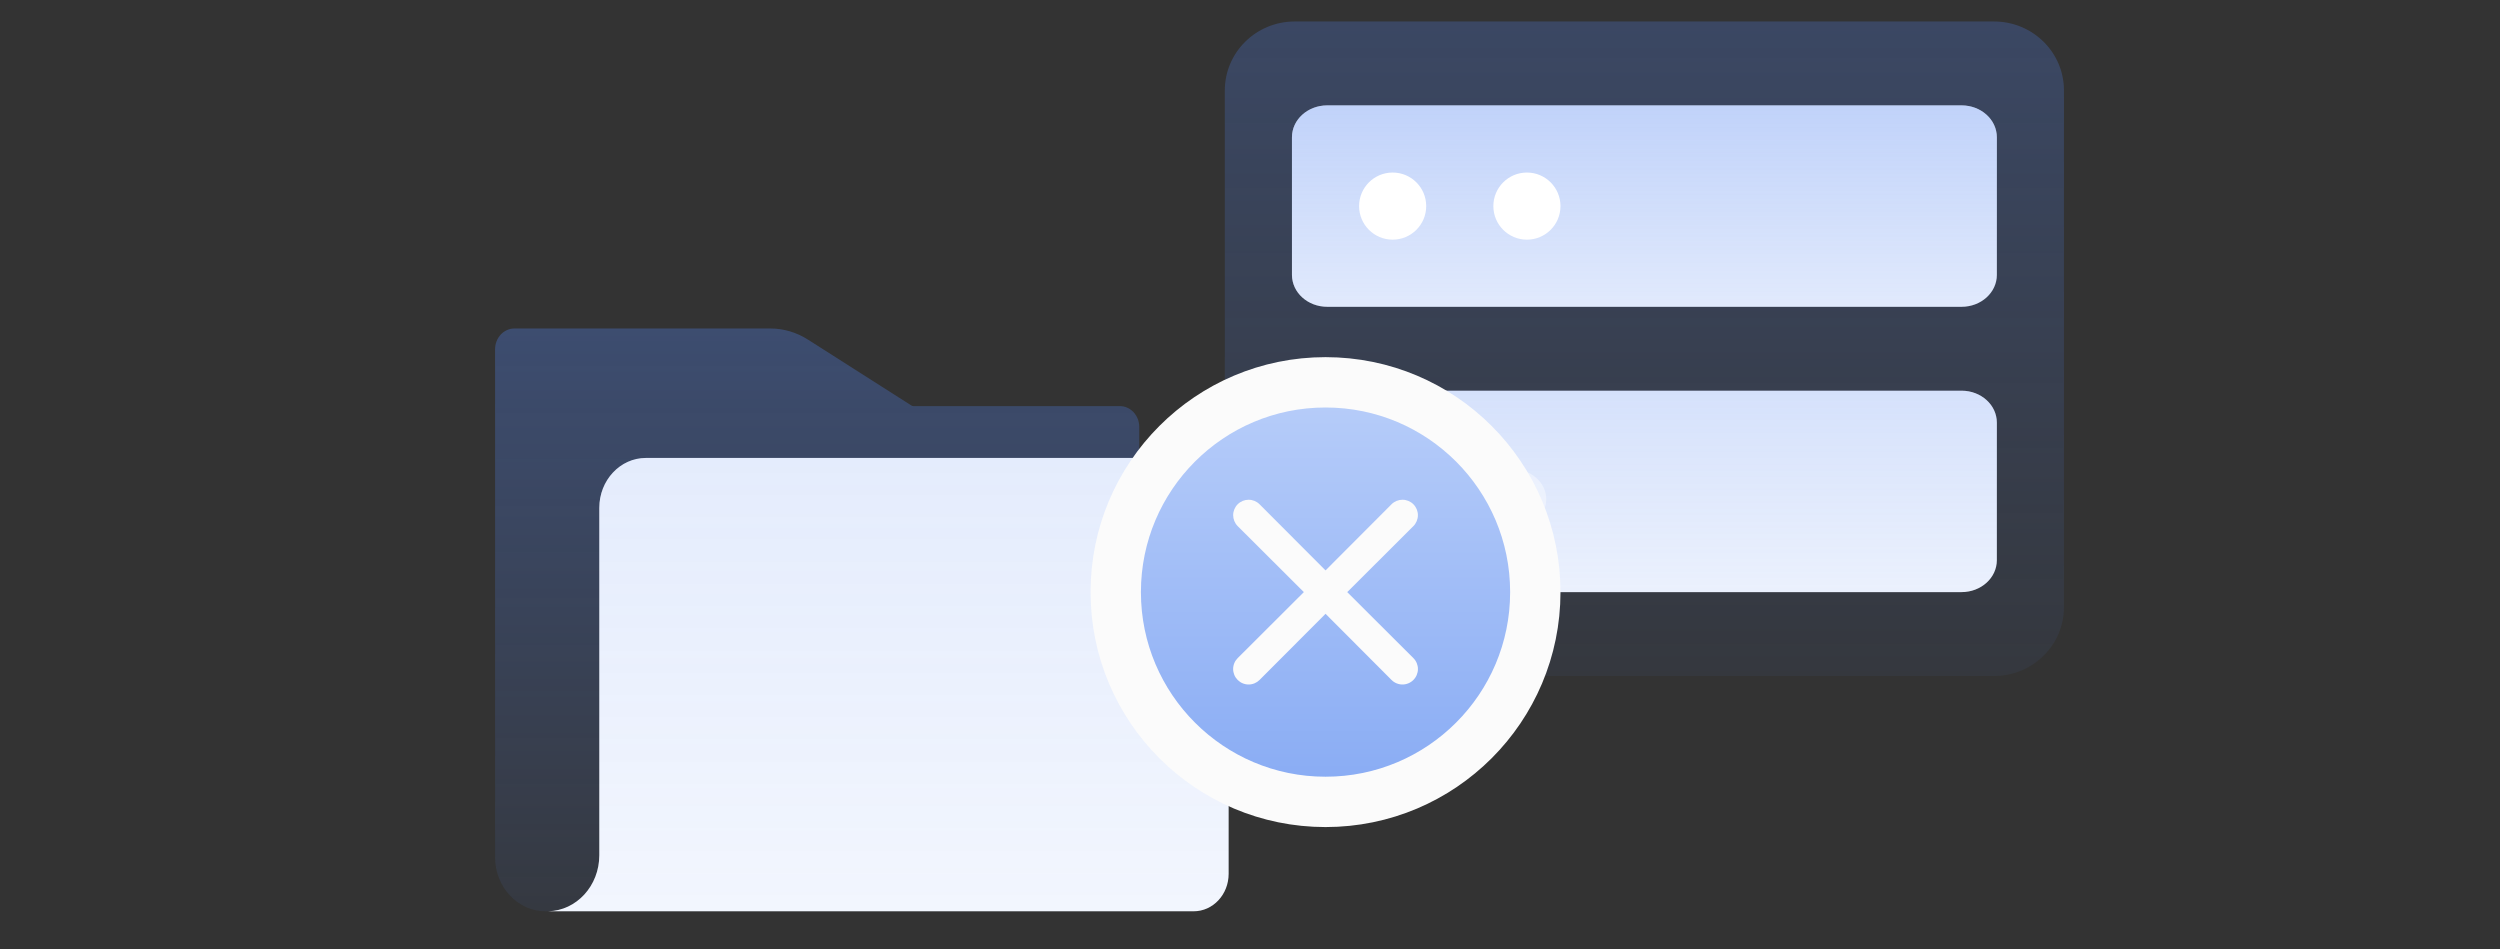 <svg width="266" height="101" viewBox="0 0 266 101" fill="none" xmlns="http://www.w3.org/2000/svg">
<rect x="0" y="0" width="266" height="101" fill="#333333" stroke="none"/>
<path d="M85.963 36.132C84.749 35.358 83.362 34.949 81.948 34.949H54.743C53.602 34.949 52.677 35.94 52.677 37.162V91.208C52.677 94.385 55.082 96.961 58.05 96.961H121.216V45.423C121.216 44.201 120.291 43.21 119.149 43.21H97.189C97.114 43.21 97.041 43.189 96.977 43.148L85.963 36.132Z" fill="url(#paint0_linear_8156_239164)" fill-opacity="0.32"/>
<path fill-rule="evenodd" clip-rule="evenodd" d="M58.312 96.96H127.006C129.06 96.96 130.726 95.177 130.726 92.978V52.709C130.726 50.509 129.06 48.726 127.006 48.726H68.723C65.984 48.726 63.764 51.103 63.764 54.036V91.005C63.764 94.255 61.333 96.897 58.312 96.959V96.96Z" fill="white"/>
<path fill-rule="evenodd" clip-rule="evenodd" d="M58.312 96.96H127.006C129.06 96.96 130.726 95.177 130.726 92.978V52.709C130.726 50.509 129.06 48.726 127.006 48.726H68.723C65.984 48.726 63.764 51.103 63.764 54.036V91.005C63.764 94.255 61.333 96.897 58.312 96.959V96.96Z" fill="url(#paint1_linear_8156_239164)" fill-opacity="0.32"/>
<path opacity="0.8" d="M130.32 9.617C130.32 5.568 133.652 2.286 137.761 2.286H212.166C216.275 2.286 219.606 5.568 219.606 9.617V64.598C219.606 68.647 216.275 71.929 212.166 71.929H137.761C133.652 71.929 130.32 68.647 130.32 64.598V9.617Z" fill="url(#paint2_linear_8156_239164)" fill-opacity="0.32"/>
<path d="M137.464 14.607C137.464 12.733 139.143 11.214 141.214 11.214H208.714C210.785 11.214 212.464 12.733 212.464 14.607V29.25C212.464 31.123 210.785 32.642 208.714 32.642H141.214C139.143 32.642 137.464 31.123 137.464 29.25V14.607Z" fill="white"/>
<path d="M137.464 14.607C137.464 12.733 139.143 11.214 141.214 11.214H208.714C210.785 11.214 212.464 12.733 212.464 14.607V29.25C212.464 31.123 210.785 32.642 208.714 32.642H141.214C139.143 32.642 137.464 31.123 137.464 29.25V14.607Z" fill="url(#paint3_linear_8156_239164)" fill-opacity="0.75"/>
<circle cx="148.178" cy="21.929" r="3.571" fill="white"/>
<circle cx="162.464" cy="21.929" r="3.571" fill="white"/>
<path d="M137.464 44.964C137.464 43.09 139.143 41.571 141.214 41.571H208.714C210.785 41.571 212.464 43.09 212.464 44.964V59.607C212.464 61.481 210.785 63 208.714 63H141.214C139.143 63 137.464 61.481 137.464 59.607V44.964Z" fill="white"/>
<path d="M137.464 44.964C137.464 43.09 139.143 41.571 141.214 41.571H208.714C210.785 41.571 212.464 43.09 212.464 44.964V59.607C212.464 61.481 210.785 63 208.714 63H141.214C139.143 63 137.464 61.481 137.464 59.607V44.964Z" fill="url(#paint4_linear_8156_239164)" fill-opacity="0.5"/>
<ellipse opacity="0.4" cx="148.05" cy="53.107" rx="3.668" ry="3.209" fill="white"/>
<ellipse opacity="0.4" cx="160.852" cy="53.107" rx="3.668" ry="3.209" fill="white"/>
<circle cx="141.036" cy="63" r="22.321" fill="white"/>
<circle cx="141.036" cy="63" r="22.321" fill="url(#paint5_linear_8156_239164)" fill-opacity="0.8"/>
<circle cx="141.036" cy="63" r="22.321" stroke="#FBFBFB" stroke-width="5.357"/>
<path d="M143.345 63L150.384 55.978C150.692 55.669 150.865 55.251 150.865 54.816C150.865 54.38 150.692 53.962 150.384 53.653C150.075 53.345 149.657 53.172 149.221 53.172C148.786 53.172 148.368 53.345 148.059 53.653L141.037 60.692L134.015 53.653C133.706 53.345 133.288 53.172 132.852 53.172C132.417 53.172 131.998 53.345 131.69 53.653C131.382 53.962 131.209 54.38 131.209 54.816C131.209 55.251 131.382 55.669 131.69 55.978L138.729 63L131.69 70.022C131.537 70.174 131.415 70.356 131.332 70.555C131.249 70.754 131.206 70.968 131.206 71.184C131.206 71.401 131.249 71.615 131.332 71.814C131.415 72.013 131.537 72.195 131.69 72.347C131.842 72.5 132.023 72.622 132.223 72.705C132.422 72.788 132.636 72.831 132.852 72.831C133.069 72.831 133.282 72.788 133.482 72.705C133.681 72.622 133.862 72.5 134.015 72.347L141.037 65.308L148.059 72.347C148.211 72.5 148.393 72.622 148.592 72.705C148.791 72.788 149.005 72.831 149.221 72.831C149.438 72.831 149.652 72.788 149.851 72.705C150.05 72.622 150.232 72.5 150.384 72.347C150.537 72.195 150.659 72.013 150.742 71.814C150.825 71.615 150.868 71.401 150.868 71.184C150.868 70.968 150.825 70.754 150.742 70.555C150.659 70.356 150.537 70.174 150.384 70.022L143.345 63Z" fill="#FBFBFB"/>
<defs>
<linearGradient id="paint0_linear_8156_239164" x1="86.946" y1="34.949" x2="86.946" y2="96.961" gradientUnits="userSpaceOnUse">
<stop stop-color="#5183F0"/>
<stop offset="1" stop-color="#5183F0" stop-opacity="0.23"/>
</linearGradient>
<linearGradient id="paint1_linear_8156_239164" x1="94.519" y1="48.726" x2="94.519" y2="96.96" gradientUnits="userSpaceOnUse">
<stop offset="0" stop-color="#5183F0" stop-opacity="0.64"/>
<stop offset="0" stop-color="#5183F0" stop-opacity="0.48"/>
<stop offset="1" stop-color="#5183F0" stop-opacity="0.23"/>
</linearGradient>
<linearGradient id="paint2_linear_8156_239164" x1="174.963" y1="2.286" x2="174.963" y2="71.929" gradientUnits="userSpaceOnUse">
<stop stop-color="#5183F0"/>
<stop offset="1" stop-color="#5183F0" stop-opacity="0.23"/>
</linearGradient>
<linearGradient id="paint3_linear_8156_239164" x1="174.964" y1="11.214" x2="174.964" y2="32.642" gradientUnits="userSpaceOnUse">
<stop offset="0" stop-color="#5183F0" stop-opacity="0.64"/>
<stop offset="0" stop-color="#5183F0" stop-opacity="0.48"/>
<stop offset="1" stop-color="#5183F0" stop-opacity="0.23"/>
</linearGradient>
<linearGradient id="paint4_linear_8156_239164" x1="174.964" y1="41.571" x2="174.964" y2="63" gradientUnits="userSpaceOnUse">
<stop offset="0" stop-color="#5183F0" stop-opacity="0.64"/>
<stop offset="0" stop-color="#5183F0" stop-opacity="0.48"/>
<stop offset="1" stop-color="#5183F0" stop-opacity="0.23"/>
</linearGradient>
<linearGradient id="paint5_linear_8156_239164" x1="141.036" y1="43.357" x2="141.036" y2="82.643" gradientUnits="userSpaceOnUse">
<stop stop-color="#A3BFF8"/>
<stop offset="1" stop-color="#6D98F1"/>
</linearGradient>
</defs>
</svg>
